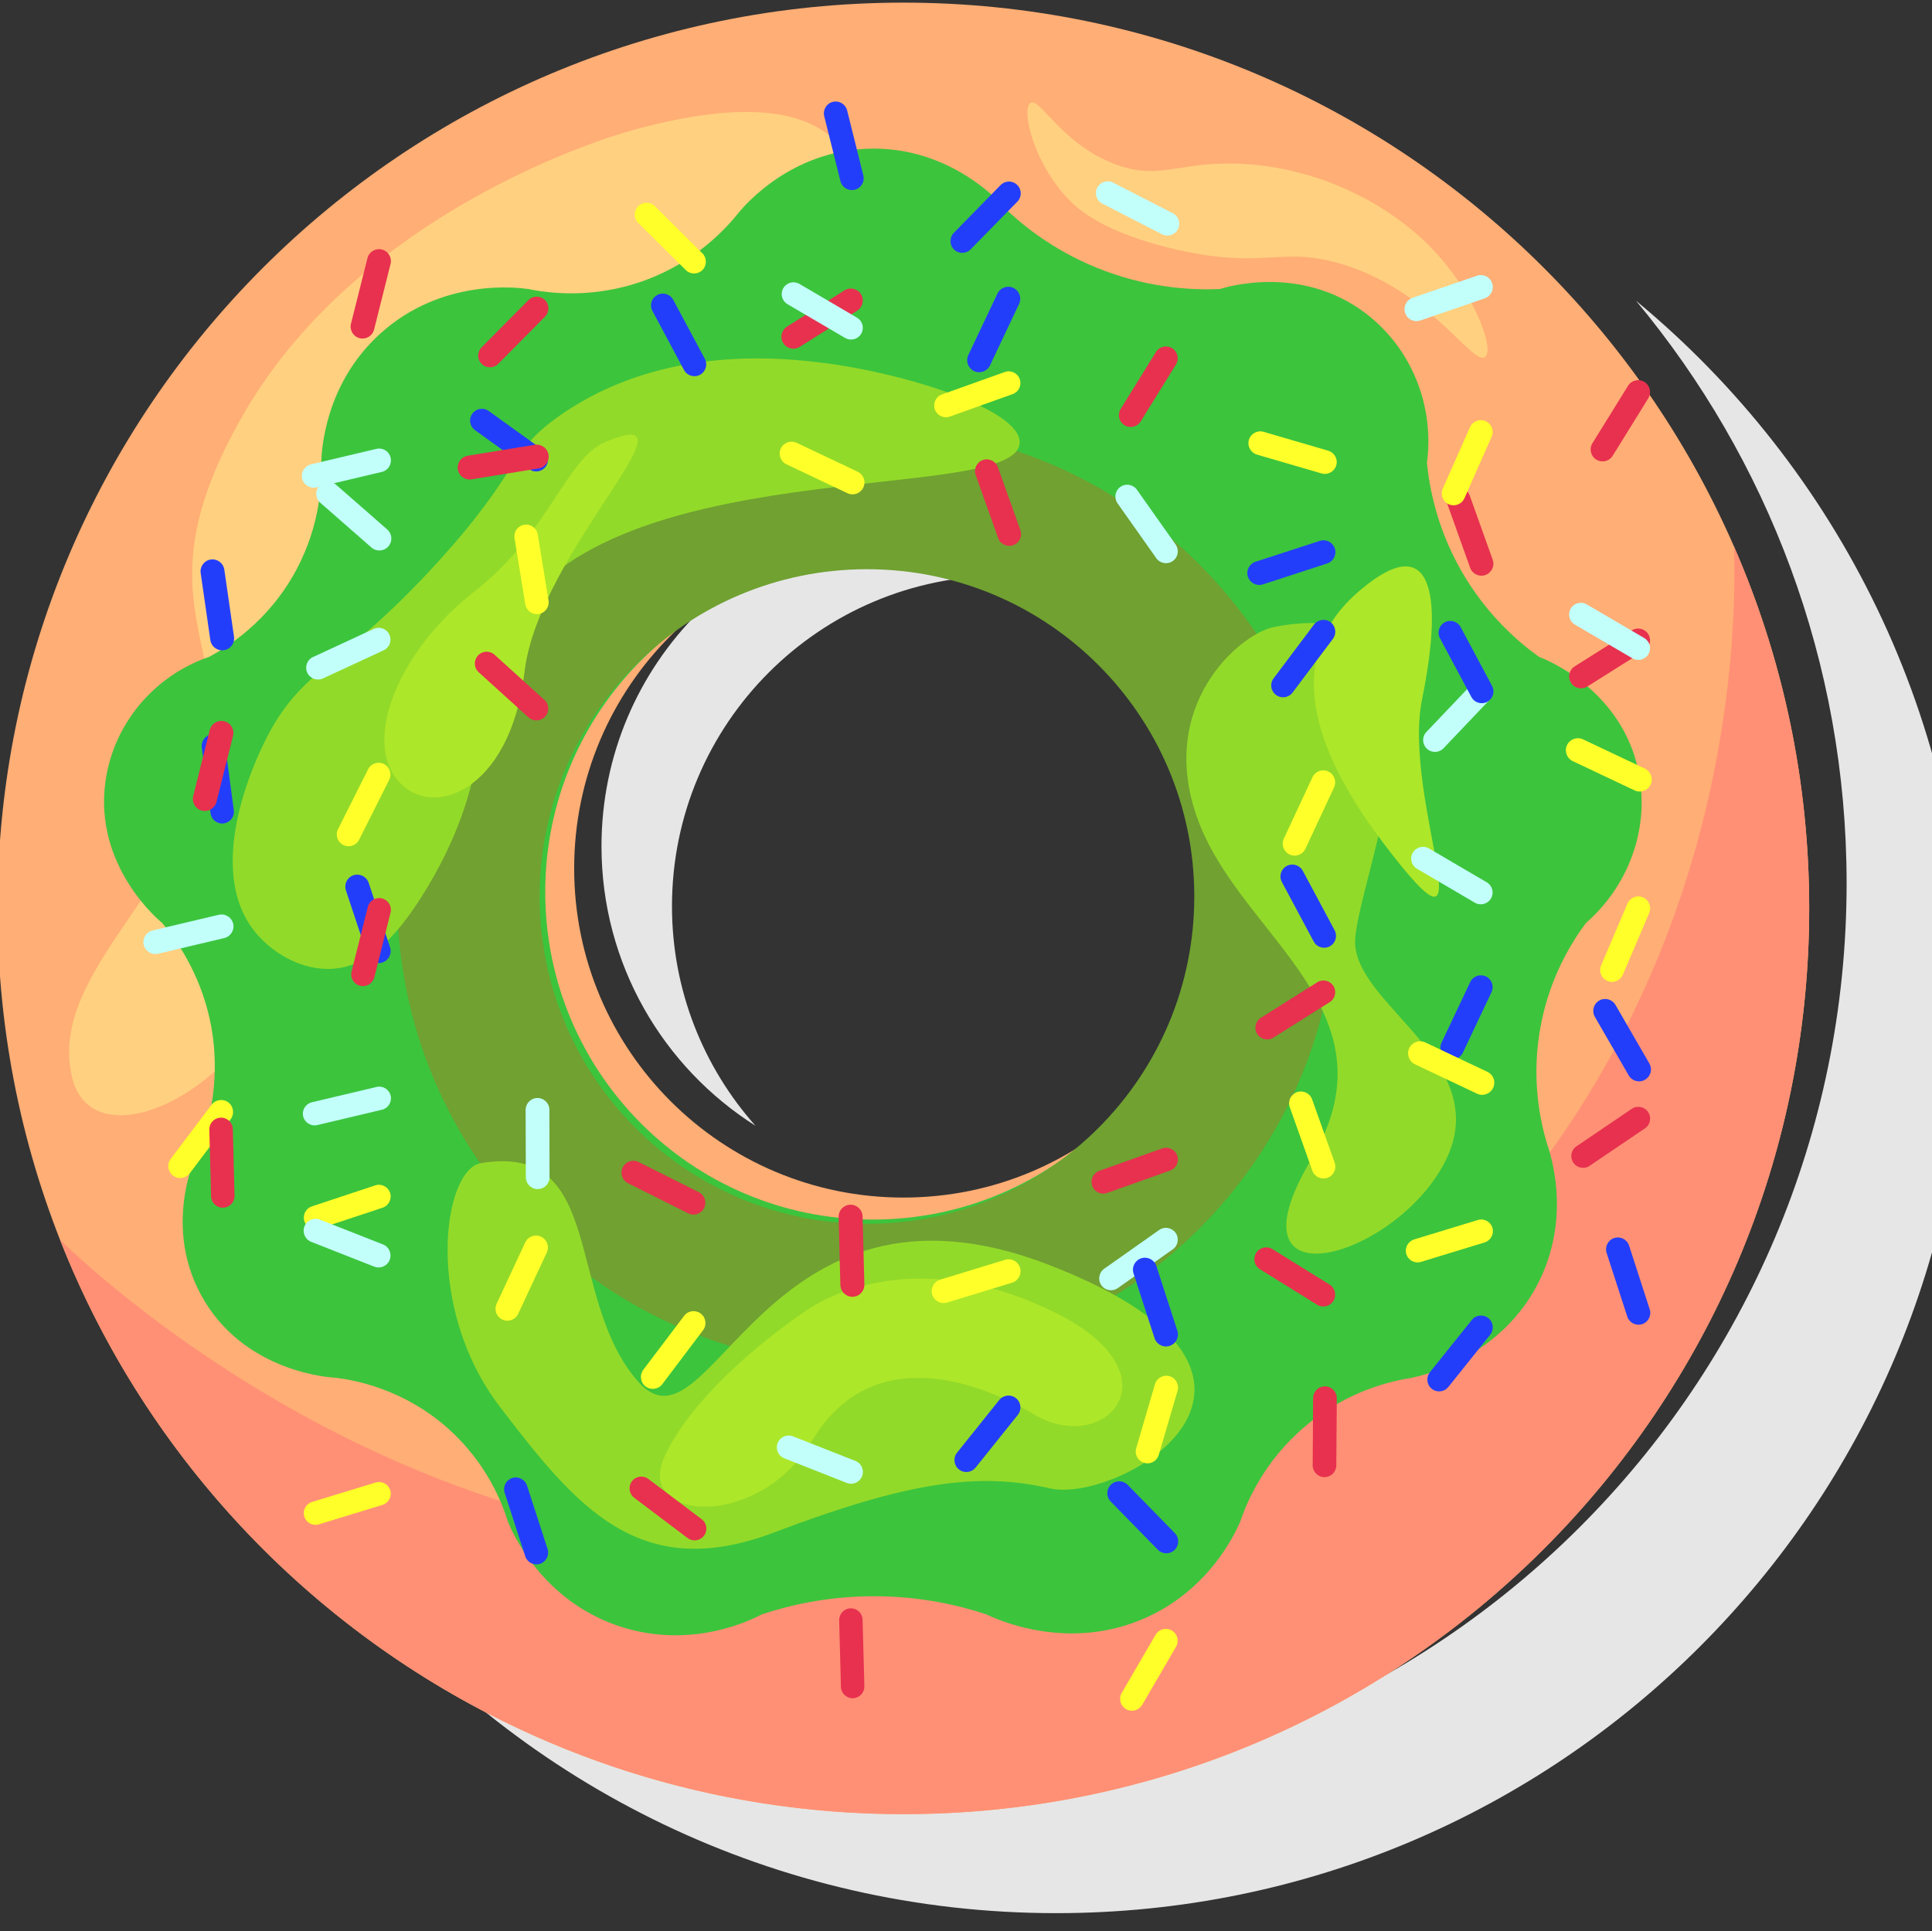<?xml version="1.0" encoding="UTF-8" standalone="no"?>
<!-- Created with Inkscape (http://www.inkscape.org/) -->

<svg
   xmlns:dc="http://purl.org/dc/elements/1.1/"
   xmlns:cc="http://creativecommons.org/ns#"
   xmlns:rdf="http://www.w3.org/1999/02/22-rdf-syntax-ns#"
   xmlns:svg="http://www.w3.org/2000/svg"
   xmlns="http://www.w3.org/2000/svg"
   xmlns:sodipodi="http://sodipodi.sourceforge.net/DTD/sodipodi-0.dtd"
   xmlns:inkscape="http://www.inkscape.org/namespaces/inkscape"
   width="200.006mm"
   height="199.961mm"
   viewBox="0 0 200.006 199.961"
   version="1.1"
   id="svg1139"
   sodipodi:docname="grenDonut.svg"
   inkscape:version="0.92.5 (2060ec1f9f, 2020-04-08)">
  <rect x="0" y="0" width="200.006" height="199.961" fill="#333333" stroke="none"/>
  <defs
     id="defs1133" />
  <sodipodi:namedview
     id="base"
     pagecolor="#ffffff"
     bordercolor="#666666"
     borderopacity="1.0"
     inkscape:pageopacity="0.0"
     inkscape:pageshadow="2"
     inkscape:zoom="0.35"
     inkscape:cx="37.354306"
     inkscape:cy="557.68214"
     inkscape:document-units="mm"
     inkscape:current-layer="layer1"
     showgrid="false"
     inkscape:window-width="1312"
     inkscape:window-height="704"
     inkscape:window-x="0"
     inkscape:window-y="27"
     inkscape:window-maximized="1"
     fit-margin-top="0"
     fit-margin-left="0"
     fit-margin-right="0"
     fit-margin-bottom="0" />
  <g
     inkscape:label="Layer 1"
     inkscape:groupmode="layer"
     id="layer1"
     transform="translate(-41.36,-98.746)">
    <g
       id="g112"
       transform="matrix(0.043,0,0,-0.043,-537.446,707.24)">
      <path
         d="m 15874.4,12765 c 156.5,0 302.5,-45.3 425.6,-123.3 -145.9,164.1 -358.5,267.7 -595.3,267.7 -439.7,0 -796,-356.4 -796,-796 0,-283.2 148,-531.9 370.7,-673 -124.9,140.5 -201,325.8 -201,528.6 0,439.6 356.4,796 796,796"
         style="fill:#e6e6e6;fill-opacity:1;fill-rule:nonzero;stroke:none"
         id="path114"
         inkscape:connector-curvature="0" />
    </g>
    <g
       id="g116"
       transform="matrix(0.048,0,0,-0.048,-537.446,707.24)">
      <path
         d="m 15586.8,12028.3 c 283.6,-340.5 454.3,-778.6 454.3,-1256.4 0,-1084.49 -879.1,-1963.64 -1963.6,-1963.64 -475,0 -910.7,168.72 -1250.3,449.48 360.2,-432.25 902.6,-707.41 1509.2,-707.41 1084.5,0 1963.6,879.14 1963.6,1963.57 0,609.5 -277.6,1154.2 -713.2,1514.4"
         style="fill:#e6e6e6;fill-opacity:1;fill-rule:nonzero;stroke:none"
         id="path118"
         inkscape:connector-curvature="0" />
    </g>
    <g
       id="g120"
       transform="matrix(0.047,0,0,-0.047,-537.446,707.24)">
      <path
         d="m 14304.8,10308.6 c -400.5,0 -725.1,324.6 -725.1,725 0,400.4 324.6,725 725.1,725 400.4,0 724.9,-324.6 724.9,-725 0,-400.4 -324.5,-725 -724.9,-725 z m 0,2632.3 c -1102.1,0 -1995.3,-893.3 -1995.3,-1995.3 0,-1101.94 893.2,-1995.27 1995.3,-1995.27 1101.9,0 1995.2,893.33 1995.2,1995.27 0,1102 -893.3,1995.3 -1995.2,1995.3"
         style="fill:#ffae75;fill-opacity:1;fill-rule:nonzero;stroke:none"
         id="path122"
         inkscape:connector-curvature="0" />
    </g>
    <g
       id="g124"
       transform="matrix(0.047,0,0,-0.047,-537.446,707.24)">
      <path
         d="m 16134.5,11742.3 c 4.6,-164.8 6.9,-888.9 -542.1,-1504.3 -112.7,-126.3 -500.3,-530.23 -1136.8,-661.24 -1094.6,-225.27 -1929.1,561.44 -2008.3,638.64 291.5,-740.78 1013.2,-1265.07 1857.5,-1265.07 1101.9,0 1995.2,893.33 1995.2,1995.27 0,283.3 -59.1,552.6 -165.5,796.7"
         style="fill:#ff9075;fill-opacity:1;fill-rule:nonzero;stroke:none"
         id="path126"
         inkscape:connector-curvature="0" />
    </g>
    <g
       id="g128"
       transform="matrix(0.045,0,0,-0.045,-537.446,707.24)">
      <path
         d="m 15321.6,13062.4 c 19.5,-20.2 79.1,-76.6 249.4,-115 201.8,-45.5 234.5,7.5 369.7,-30.5 211.1,-59.4 309.6,-238.3 338.2,-216.1 21.1,16.4 -19.2,125.9 -91.3,214.5 -112.1,137.9 -305.7,230.8 -498.7,230.6 -121.7,-0.2 -165.1,-37.3 -260.1,-2 -123.7,46 -174.1,154.6 -195.7,141.4 -21.4,-13.3 4.6,-136.2 88.5,-222.9"
         style="fill:#ffd080;fill-opacity:1;fill-rule:nonzero;stroke:none"
         id="path130"
         inkscape:connector-curvature="0" />
    </g>
    <g
       id="g132"
       transform="matrix(0.041,0,0,-0.041,-537.446,707.24)">
      <path
         d="m 15723.8,14515.3 c -162.2,-43.7 -720.6,-248.1 -992.3,-720.7 -271.7,-472.5 -17.7,-578.9 -94.6,-897.8 -76.7,-319 -401.6,-525.8 -336.7,-779.8 65,-254 620.4,37.7 614.8,628.6 -5.7,590.9 481.1,1114 481.1,1114 0,0 885.8,277 894.8,407.6 9.1,130.5 -20,395.2 -567.1,248.1"
         style="fill:#ffd080;fill-opacity:1;fill-rule:nonzero;stroke:none"
         id="path134"
         inkscape:connector-curvature="0" />
    </g>
    <g
       id="g136"
       transform="matrix(0.046,0,0,-0.046,-537.446,707.24)">
      <path
         d="m 14547.2,10483.2 c -407.3,0 -737.4,330.2 -737.4,737.4 0,407.2 330.1,737.3 737.4,737.3 407.2,0 737.2,-330.1 737.2,-737.3 0,-407.2 -330,-737.4 -737.2,-737.4 z m 1718.9,1026.3 c -44.8,170.9 -204,234.2 -219.8,240.2 v 0 c -43.4,31.1 -118.2,93.2 -176.5,196.5 -55,97.5 -70.6,188.1 -75.8,240.4 h 0.1 c 17.1,130.3 -36,259.6 -139.3,337.3 -144.4,108.7 -310.7,58.8 -326.7,53.7 v 0 c -55.6,-2.4 -150,0.4 -257.6,40.3 -104.2,38.5 -176,95.1 -216.5,132.3 v 0 c -13.6,16.1 -130.6,151.2 -321,143.1 -170.6,-7.2 -271.3,-124 -287.3,-143.1 v 0 c -26.8,-33.8 -94.1,-109.5 -209.7,-152.4 -119,-44.2 -222.2,-28.8 -264.4,-20.2 v 0 c -23.3,3.4 -194.8,25.3 -333.5,-100.8 -124.8,-113.4 -131.7,-263.4 -132.4,-290.2 v 0 c 1.4,-43.9 -1.5,-138.7 -55.7,-240.4 -63.1,-118.4 -158.3,-176 -196.6,-196.5 v 0 c -124.8,-42.8 -215.3,-151.5 -233.3,-280.5 -26.5,-190.1 120.2,-312.5 127.7,-318.5 v 0 c 29.6,-35.2 84,-109.5 107.5,-218.9 27.6,-129.6 -4,-234.5 -20,-278 v 0 c -6.4,-12.1 -89.8,-174.4 -0.3,-340 95.6,-176.5 295.8,-186.5 304.5,-186.8 v 0 c 41.7,-5.3 152.6,-25.1 253.1,-115.4 86.8,-78 120.7,-167.91 133.4,-208.83 v -0.01 c 9.4,-22.81 75.3,-176.17 249.5,-234.56 162.6,-54.5 298.7,14.21 322.1,26.51 v 0 c 57.3,18.96 143.1,40.22 248.9,40.66 109.1,0.46 197.4,-21.41 255.6,-40.66 v 0 c 22.8,-11.05 186.5,-86.97 362.4,-6.36 138.2,63.39 195.3,182.85 209.2,214.41 v 0.01 c 13.9,41.09 51.9,135.49 146.9,215.53 95.9,80.9 196.7,102.2 239.6,108.7 v 0 c 20.4,4.3 207.9,46.1 291,227.1 64.2,140.1 23.3,270.1 13.1,299.7 v 0 c -14.6,48.7 -37.6,148.7 -13.1,271.3 21.7,108.9 71,185.7 100.7,225.6 v 0 c 103.6,90.5 148.1,229.9 114.2,358.8"
         style="fill:#3cc43d;fill-opacity:1;fill-rule:nonzero;stroke:none"
         id="path138"
         inkscape:connector-curvature="0" />
    </g>
    <g
       id="g140"
       transform="matrix(0.044,0,0,-0.044,-537.446,707.24)">
      <path
         d="m 15194.5,10949.7 c -425.4,0 -770.1,344.8 -770.1,770.2 0,425.3 344.7,770.1 770.1,770.1 425.3,0 770.1,-344.8 770.1,-770.1 0,-425.4 -344.8,-770.2 -770.1,-770.2 z m 0,1875.7 c -610.6,0 -1105.5,-495 -1105.5,-1105.5 0,-610.6 494.9,-1105.5 1105.5,-1105.5 610.5,0 1105.5,494.9 1105.5,1105.5 0,610.5 -495,1105.5 -1105.5,1105.5"
         style="fill:#70a131;fill-opacity:1;fill-rule:nonzero;stroke:none"
         id="path142"
         inkscape:connector-curvature="0" />
    </g>
    <g
       id="g144"
       transform="matrix(0.042,0,0,-0.042,-537.446,707.24)">
      <path
         d="m 15813.8,13592.9 c -92.7,11.6 -397.3,49.7 -652,-128.7 -131.2,-91.9 -92.4,-131.4 -300.3,-360.3 -243.2,-267.9 -337.3,-258.9 -429,-446.2 -17,-34.9 -149,-304.4 -25.7,-463.3 42.7,-55.1 119.1,-100.7 197.3,-94.4 68.6,5.6 141.5,51.4 231.7,202.7 169.9,285.1 110.3,456.4 188.8,621 219.7,460.6 1259,316.5 1269.7,471.9 5.7,82.7 -285.5,172.9 -480.5,197.3"
         style="fill:#92da29;fill-opacity:1;fill-rule:nonzero;stroke:none"
         id="path146"
         inkscape:connector-curvature="0" />
    </g>
    <g
       id="g148"
       transform="matrix(0.044,0,0,-0.044,-537.446,707.24)">
      <path
         d="m 14286.6,11092.6 c -89.8,-14.8 -135.3,-338.6 44.5,-573.8 179.7,-235.2 327.4,-415.7 644.7,-295.4 317.3,120.4 481.8,142.2 648.4,103.9 166.6,-38.2 675.8,262.6 0,525.2 -675.8,262.5 -796.6,-470.5 -968.7,-273.5 -172,196.9 -73.6,562.2 -368.9,513.6"
         style="fill:#92da29;fill-opacity:1;fill-rule:nonzero;stroke:none"
         id="path150"
         inkscape:connector-curvature="0" />
    </g>
    <g
       id="g152"
       transform="matrix(0.045,0,0,-0.045,-537.446,707.24)">
      <path
         d="m 15792.5,12079.3 c -77.5,-15.4 -274.4,-182 -172,-449.6 102.4,-267.6 461,-434.6 257.6,-776.6 -203.4,-341.9 198.9,-226.5 310.5,0 111.4,226.5 -214.1,357.4 -208.8,505.5 5.3,148 296.5,816.5 -187.3,720.7"
         style="fill:#92da29;fill-opacity:1;fill-rule:nonzero;stroke:none"
         id="path154"
         inkscape:connector-curvature="0" />
    </g>
    <g
       id="g156"
       transform="matrix(0.04,0,0,-0.04,-537.446,707.24)">
      <path
         d="m 16036.2,14068.1 c -100.1,-42 -148.5,-239.3 -338,-386.6 -189.7,-147.2 -287.8,-375.1 -201.9,-485.1 85.9,-110 294.5,-36.4 331.3,276.5 36.8,312.9 472.4,705.6 208.6,595.2"
         style="fill:#ade729;fill-opacity:1;fill-rule:nonzero;stroke:none"
         id="path158"
         inkscape:connector-curvature="0" />
    </g>
    <g
       id="g160"
       transform="matrix(0.045,0,0,-0.045,-537.446,707.24)">
      <path
         d="m 15990.5,12163.4 c -96.5,-82.3 -201,-244.4 54.3,-581.1 255.2,-336.6 41.4,97.4 89.1,331.3 51.4,252.4 19.5,388.7 -143.4,249.8"
         style="fill:#ade729;fill-opacity:1;fill-rule:nonzero;stroke:none"
         id="path162"
         inkscape:connector-curvature="0" />
    </g>
    <g
       id="g164"
       transform="matrix(0.043,0,0,-0.043,-537.446,707.24)">
      <path
         d="m 15402.5,10996.1 c -116.8,-79.2 -278.6,-215.6 -341.9,-351.9 -72.6,-156.4 226.3,-178.7 356,39.1 129.8,217.8 364.8,162 534.9,61.4 170.1,-100.5 348.5,96 52.5,244.3 -295.9,148.2 -515.2,65.6 -601.5,7.1"
         style="fill:#ade729;fill-opacity:1;fill-rule:nonzero;stroke:none"
         id="path166"
         inkscape:connector-curvature="0" />
    </g>
    <g
       id="g168"
       transform="matrix(0.042,0,0,-0.042,-537.446,707.24)">
      <path
         d="m 16194.5,13570.4 c -4.2,0 -8.5,0.9 -12.6,2.8 -14.7,7 -21,24.6 -14.1,39.4 l 71.8,151.6 c 7.1,14.7 24.6,21 39.4,14 14.7,-7 21,-24.6 14,-39.3 l -71.7,-151.6 c -5.1,-10.7 -15.7,-16.9 -26.8,-16.9"
         style="fill:#233efb;fill-opacity:1;fill-rule:nonzero;stroke:none"
         id="path170"
         inkscape:connector-curvature="0" />
    </g>
    <g
       id="g172"
       transform="matrix(0.042,0,0,-0.042,-537.446,707.24)">
      <path
         d="m 16289.3,13150.8 c -2.9,-3 -6.6,-5.3 -10.7,-6.8 -15.2,-5.4 -31.8,2.4 -37.2,17.5 l -55.4,155.3 c -5.4,15.1 2.5,31.7 17.6,37.1 15.1,5.4 31.7,-2.5 37.1,-17.6 l 55.5,-155.2 c 3.8,-10.9 0.8,-22.7 -6.9,-30.3"
         style="fill:#e7314f;fill-opacity:1;fill-rule:nonzero;stroke:none"
         id="path174"
         inkscape:connector-curvature="0" />
    </g>
    <g
       id="g176"
       transform="matrix(0.042,0,0,-0.042,-537.446,707.24)">
      <path
         d="m 16092.2,13467.9 c -2.9,2.9 -5.4,6.6 -6.9,10.7 -5.3,15.1 2.5,31.7 17.6,37 l 154.8,55.3 c 15,5.4 31.6,-2.5 36.9,-17.5 5.4,-15.1 -2.4,-31.6 -17.5,-37 l -154.7,-55.3 c -10.9,-3.9 -22.6,-0.9 -30.2,6.8"
         style="fill:#ffff29;fill-opacity:1;fill-rule:nonzero;stroke:none"
         id="path178"
         inkscape:connector-curvature="0" />
    </g>
    <g
       id="g180"
       transform="matrix(0.041,0,0,-0.041,-537.446,707.24)">
      <path
         d="m 16300,13622.9 c 0,-4.3 -1,-8.6 -2.9,-12.8 -7.1,-15 -25.1,-21.4 -40,-14.3 l -154.1,73 c -15,7.1 -21.4,25 -14.2,40 7,15 24.9,21.4 39.9,14.3 l 154.1,-73 c 10.8,-5.1 17.2,-15.9 17.2,-27.2"
         style="fill:#ffff29;fill-opacity:1;fill-rule:nonzero;stroke:none"
         id="path182"
         inkscape:connector-curvature="0" />
    </g>
    <g
       id="g184"
       transform="matrix(0.041,0,0,-0.041,-537.446,707.24)">
      <path
         d="m 16104.2,13965.5 c -3.7,2.3 -6.9,5.5 -9.4,9.4 -8.9,14.1 -4.6,32.7 9.5,41.6 l 145.1,91.5 c 14.2,8.9 32.8,4.7 41.7,-9.4 8.9,-14.2 4.6,-32.8 -9.4,-41.7 l -145.2,-91.5 c -10.2,-6.4 -22.8,-6 -32.3,0.1"
         style="fill:#e7314f;fill-opacity:1;fill-rule:nonzero;stroke:none"
         id="path186"
         inkscape:connector-curvature="0" />
    </g>
    <g
       id="g188"
       transform="matrix(0.04,0,0,-0.04,-537.446,707.24)">
      <path
         d="m 16291.8,14250.9 c -2.5,-3.5 -5.9,-6.5 -10.1,-8.7 -14.8,-8 -33.3,-2.4 -41.3,12.5 l -81.7,152.8 c -8,14.9 -2.4,33.4 12.5,41.3 14.9,8 33.4,2.4 41.3,-12.5 l 81.8,-152.8 c 5.7,-10.8 4.4,-23.4 -2.5,-32.6"
         style="fill:#233efb;fill-opacity:1;fill-rule:nonzero;stroke:none"
         id="path190"
         inkscape:connector-curvature="0" />
    </g>
    <g
       id="g192"
       transform="matrix(0.041,0,0,-0.041,-537.446,707.24)">
      <path
         d="m 16091.1,14101.4 c 0.4,4.2 1.7,8.5 4,12.4 8.3,14.1 26.4,18.9 40.6,10.6 l 145.4,-85.3 c 14.1,-8.3 18.9,-26.5 10.6,-40.6 -8.3,-14.1 -26.4,-18.9 -40.6,-10.6 l -145.4,85.2 c -10.3,6 -15.6,17.2 -14.6,28.3"
         style="fill:#c2fffb;fill-opacity:1;fill-rule:nonzero;stroke:none"
         id="path194"
         inkscape:connector-curvature="0" />
    </g>
    <g
       id="g196"
       transform="matrix(0.043,0,0,-0.043,-537.446,707.24)">
      <path
         d="m 16149.6,12969.4 c 2,3.6 4.8,6.8 8.4,9.3 12.8,9.1 30.6,6 39.7,-6.8 l 93.3,-132 c 9,-12.9 6,-30.7 -6.9,-39.7 -12.8,-9.1 -30.6,-6.1 -39.7,6.8 l -93.2,132 c -6.6,9.3 -6.8,21.2 -1.6,30.4"
         style="fill:#c2fffb;fill-opacity:1;fill-rule:nonzero;stroke:none"
         id="path198"
         inkscape:connector-curvature="0" />
    </g>
    <g
       id="g200"
       transform="matrix(0.044,0,0,-0.044,-537.446,707.24)">
      <path
         d="m 16097.1,12461.7 c -2.8,3 -5,6.5 -6.3,10.6 -4.8,14.7 3.2,30.5 18,35.3 l 151.1,49.1 c 14.8,4.8 30.5,-3.2 35.4,-17.9 4.7,-14.7 -3.3,-30.5 -18.1,-35.3 l -151.1,-49.2 c -10.7,-3.4 -21.8,-0.2 -29,7.4"
         style="fill:#233efb;fill-opacity:1;fill-rule:nonzero;stroke:none"
         id="path202"
         inkscape:connector-curvature="0" />
    </g>
    <g
       id="g204"
       transform="matrix(0.044,0,0,-0.044,-537.446,707.24)">
      <path
         d="m 16299.4,12746.6 c 0.6,-4 0.4,-8.2 -0.8,-12.2 -4.4,-14.8 -19.8,-23.3 -34.6,-19 l -152,44.3 c -14.8,4.4 -23.2,19.9 -19,34.6 4.4,14.8 19.8,23.3 34.7,19 l 151.9,-44.4 c 10.7,-3.1 18.1,-12 19.8,-22.3"
         style="fill:#ffff29;fill-opacity:1;fill-rule:nonzero;stroke:none"
         id="path206"
         inkscape:connector-curvature="0" />
    </g>
    <g
       id="g208"
       transform="matrix(0.043,0,0,-0.043,-537.446,707.24)">
      <path
         d="m 16179.5,13123.1 c -4,0.5 -8,1.8 -11.7,4.1 -13.4,8.3 -17.4,25.8 -9.2,39.1 l 84.9,137.1 c 8.3,13.3 25.7,17.4 39.1,9.2 13.3,-8.3 17.4,-25.8 9.2,-39.1 l -84.9,-137.1 c -6,-9.6 -16.8,-14.5 -27.4,-13.3"
         style="fill:#e7314f;fill-opacity:1;fill-rule:nonzero;stroke:none"
         id="path210"
         inkscape:connector-curvature="0" />
    </g>
    <g
       id="g212"
       transform="matrix(0.045,0,0,-0.045,-537.446,707.24)">
      <path
         d="m 16101.2,12791.6 c -2.8,2.8 -5,6.3 -6.3,10.3 -5,14.4 2.7,30 17.1,35 l 148.1,50.8 c 14.3,5 30,-2.7 34.9,-17.1 5,-14.4 -2.7,-30.1 -17.1,-35 l -148,-50.9 c -10.5,-3.5 -21.6,-0.5 -28.7,6.9"
         style="fill:#c2fffb;fill-opacity:1;fill-rule:nonzero;stroke:none"
         id="path214"
         inkscape:connector-curvature="0" />
    </g>
    <g
       id="g216"
       transform="matrix(0.044,0,0,-0.044,-537.446,707.24)">
      <path
         d="m 16167.9,12189.2 c -3.9,0.8 -7.8,2.4 -11.1,5 -12.4,9.2 -14.9,26.7 -5.6,39 l 95,126.5 c 9.3,12.3 26.7,14.8 39.1,5.6 12.2,-9.3 14.7,-26.7 5.5,-39.1 l -95,-126.5 c -6.7,-8.9 -17.7,-12.6 -27.9,-10.5"
         style="fill:#233efb;fill-opacity:1;fill-rule:nonzero;stroke:none"
         id="path218"
         inkscape:connector-curvature="0" />
    </g>
    <g
       id="g220"
       transform="matrix(0.045,0,0,-0.045,-537.446,707.24)">
      <path
         d="m 16289.8,12205.6 c -2.8,-2.8 -6.3,-5 -10.2,-6.5 -14.3,-5.1 -30.1,2.4 -35.2,16.7 l -52.6,147.2 c -5.1,14.4 2.4,30.1 16.7,35.2 14.3,5.1 30.1,-2.3 35.1,-16.6 l 52.7,-147.3 c 3.7,-10.3 0.8,-21.4 -6.5,-28.7"
         style="fill:#e7314f;fill-opacity:1;fill-rule:nonzero;stroke:none"
         id="path222"
         inkscape:connector-curvature="0" />
    </g>
    <g
       id="g224"
       transform="matrix(0.044,0,0,-0.044,-537.446,707.24)">
      <path
         d="m 16200.9,11816.1 c -4,0 -8.2,0.8 -12.1,2.6 -14,6.6 -20.1,23.3 -13.5,37.3 l 67.3,144.4 c 6.6,14.1 23.3,20.2 37.3,13.6 14,-6.5 20.1,-23.2 13.6,-37.3 l -67.4,-144.4 c -4.7,-10.2 -14.7,-16.1 -25.2,-16.2"
         style="fill:#ffff29;fill-opacity:1;fill-rule:nonzero;stroke:none"
         id="path226"
         inkscape:connector-curvature="0" />
    </g>
    <g
       id="g228"
       transform="matrix(0.046,0,0,-0.046,-537.446,707.24)">
      <path
         d="m 16300,11473.6 c 0,-3.9 -0.8,-7.8 -2.6,-11.5 -6.5,-13.6 -22.6,-19.3 -36.1,-12.9 l -139.1,65.8 c -13.5,6.4 -19.3,22.6 -12.9,36.1 6.4,13.5 22.6,19.3 36.1,12.9 l 139.1,-65.8 c 9.7,-4.7 15.5,-14.4 15.5,-24.6"
         style="fill:#ffff29;fill-opacity:1;fill-rule:nonzero;stroke:none"
         id="path230"
         inkscape:connector-curvature="0" />
    </g>
    <g
       id="g232"
       transform="matrix(0.045,0,0,-0.045,-537.446,707.24)">
      <path
         d="m 16278.5,11957.1 c 3.7,-1.3 7.2,-3.3 10.2,-6.2 10.9,-10.3 11.3,-27.5 1,-38.4 l -106.5,-112 c -10.3,-10.8 -27.6,-11.3 -38.4,-0.9 -10.9,10.3 -11.4,27.6 -1,38.4 l 106.5,112 c 7.5,7.8 18.5,10.3 28.2,7.1"
         style="fill:#c2fffb;fill-opacity:1;fill-rule:nonzero;stroke:none"
         id="path234"
         inkscape:connector-curvature="0" />
    </g>
    <g
       id="g236"
       transform="matrix(0.045,0,0,-0.045,-537.446,707.24)">
      <path
         d="m 16203.2,11084.8 c -3.9,0 -7.8,0.8 -11.6,2.6 -13.5,6.4 -19.3,22.6 -12.8,36.1 l 65.8,139.1 c 6.4,13.5 22.6,19.3 36.1,12.9 13.5,-6.4 19.3,-22.6 12.9,-36.1 l -65.8,-139.1 c -4.7,-9.8 -14.4,-15.5 -24.6,-15.5"
         style="fill:#233efb;fill-opacity:1;fill-rule:nonzero;stroke:none"
         id="path238"
         inkscape:connector-curvature="0" />
    </g>
    <g
       id="g240"
       transform="matrix(0.045,0,0,-0.045,-537.446,707.24)">
      <path
         d="m 16300,11031 c 0,-4 -0.9,-8.1 -2.7,-11.9 -6.6,-13.9 -23.2,-19.9 -37.1,-13.3 l -142.7,67.6 c -13.8,6.6 -19.8,23.2 -13.2,37.1 6.5,13.8 23.1,19.8 37,13.2 l 142.7,-67.6 c 10.1,-4.7 16,-14.7 16,-25.1"
         style="fill:#ffff29;fill-opacity:1;fill-rule:nonzero;stroke:none"
         id="path242"
         inkscape:connector-curvature="0" />
    </g>
    <g
       id="g244"
       transform="matrix(0.044,0,0,-0.044,-537.446,707.24)">
      <path
         d="m 16121.2,11387.9 c -3.3,2.1 -6.3,5 -8.6,8.6 -8.1,12.9 -4.2,29.9 8.7,38 l 132.5,83.5 c 13,8.2 29.9,4.3 38.1,-8.6 8.1,-12.9 4.3,-29.9 -8.6,-38.1 l -132.6,-83.5 c -9.3,-5.8 -20.8,-5.5 -29.5,0.1"
         style="fill:#e7314f;fill-opacity:1;fill-rule:nonzero;stroke:none"
         id="path246"
         inkscape:connector-curvature="0" />
    </g>
    <g
       id="g248"
       transform="matrix(0.044,0,0,-0.044,-537.446,707.24)">
      <path
         d="m 16292.5,11610.5 c -2.3,-3.2 -5.4,-5.9 -9.2,-7.9 -13.6,-7.3 -30.5,-2.2 -37.8,11.4 l -74.8,139.9 c -7.4,13.6 -2.2,30.6 11.4,37.8 13.6,7.3 30.6,2.2 37.8,-11.4 l 74.9,-139.9 c 5.2,-9.9 4,-21.4 -2.3,-29.9"
         style="fill:#233efb;fill-opacity:1;fill-rule:nonzero;stroke:none"
         id="path250"
         inkscape:connector-curvature="0" />
    </g>
    <g
       id="g252"
       transform="matrix(0.045,0,0,-0.045,-537.446,707.24)">
      <path
         d="m 16108.9,11549 c 0.4,3.9 1.5,7.7 3.6,11.3 7.7,13 24.3,17.3 37.2,9.7 l 133,-77.9 c 12.9,-7.6 17.3,-24.3 9.7,-37.2 -7.6,-12.9 -24.2,-17.3 -37.2,-9.7 l -132.9,78 c -9.4,5.5 -14.3,15.7 -13.4,25.8"
         style="fill:#c2fffb;fill-opacity:1;fill-rule:nonzero;stroke:none"
         id="path254"
         inkscape:connector-curvature="0" />
    </g>
    <g
       id="g256"
       transform="matrix(0.043,0,0,-0.043,-537.446,707.24)">
      <path
         d="m 16096.7,11285.3 c -2.8,2.9 -5.1,6.4 -6.6,10.5 -5.2,14.7 2.5,30.9 17.2,36.2 l 151.3,53.9 c 14.7,5.2 30.9,-2.5 36.2,-17.2 5.2,-14.7 -2.4,-30.9 -17.2,-36.1 l -151.3,-53.9 c -10.7,-3.8 -22.1,-0.9 -29.6,6.6"
         style="fill:#e7314f;fill-opacity:1;fill-rule:nonzero;stroke:none"
         id="path258"
         inkscape:connector-curvature="0" />
    </g>
    <g
       id="g260"
       transform="matrix(0.044,0,0,-0.044,-537.446,707.24)">
      <path
         d="m 16195.9,11252.9 c 2.8,2.9 6.2,5.1 10.3,6.6 14.5,5.1 30.4,-2.4 35.6,-16.9 l 53.1,-149.1 c 5.1,-14.5 -2.4,-30.4 -16.9,-35.6 -14.5,-5.1 -30.5,2.4 -35.7,16.9 l -53,149.1 c -3.8,10.4 -0.9,21.7 6.6,29"
         style="fill:#ffff29;fill-opacity:1;fill-rule:nonzero;stroke:none"
         id="path262"
         inkscape:connector-curvature="0" />
    </g>
    <g
       id="g264"
       transform="matrix(0.043,0,0,-0.043,-537.446,707.24)">
      <path
         d="m 16281.6,11190.9 c 3.6,-2 6.8,-4.8 9.3,-8.4 9.1,-12.8 6,-30.6 -6.9,-39.7 l -132.2,-93.2 c -12.8,-9.1 -30.6,-6 -39.7,6.8 -9,12.9 -6,30.7 6.9,39.8 l 132.2,93.2 c 9.3,6.6 21.1,6.8 30.4,1.5"
         style="fill:#c2fffb;fill-opacity:1;fill-rule:nonzero;stroke:none"
         id="path266"
         inkscape:connector-curvature="0" />
    </g>
    <g
       id="g268"
       transform="matrix(0.043,0,0,-0.043,-537.446,707.24)">
      <path
         d="m 16197.2,11114.8 c 3,2.9 6.8,5.1 10.9,6.5 15.2,4.9 31.5,-3.4 36.5,-18.6 l 50.5,-155.9 c 4.9,-15.2 -3.4,-31.5 -18.6,-36.4 -15.2,-4.9 -31.4,3.4 -36.3,18.6 l -50.6,155.9 c -3.6,11 -0.2,22.5 7.6,29.9"
         style="fill:#233efb;fill-opacity:1;fill-rule:nonzero;stroke:none"
         id="path270"
         inkscape:connector-curvature="0" />
    </g>
    <g
       id="g272"
       transform="matrix(0.043,0,0,-0.043,-537.446,707.24)">
      <path
         d="m 16227.6,10628 c -4,-0.7 -8.2,-0.4 -12.3,0.8 -15,4.4 -23.7,20.1 -19.3,35.1 l 45.2,154.3 c 4.4,15 20.1,23.6 35.2,19.2 15,-4.4 23.6,-20.1 19.2,-35.1 l -45.2,-154.3 c -3.2,-10.9 -12.3,-18.4 -22.8,-20"
         style="fill:#ffff29;fill-opacity:1;fill-rule:nonzero;stroke:none"
         id="path274"
         inkscape:connector-curvature="0" />
    </g>
    <g
       id="g276"
       transform="matrix(0.044,0,0,-0.044,-537.446,707.24)">
      <path
         d="m 16106.1,10869.6 c 0.5,4 1.7,7.9 4,11.5 8.1,13.1 25.3,17.1 38.4,9 l 134.4,-83.4 c 13,-8.1 17.1,-25.3 8.9,-38.4 -8.1,-13 -25.2,-17.1 -38.3,-9 l -134.4,83.5 c -9.5,5.8 -14.2,16.4 -13,26.8"
         style="fill:#e7314f;fill-opacity:1;fill-rule:nonzero;stroke:none"
         id="path278"
         inkscape:connector-curvature="0" />
    </g>
    <g
       id="g280"
       transform="matrix(0.04,0,0,-0.04,-537.446,707.24)">
      <path
         d="m 16297.6,11249.5 c -0.8,-4.3 -2.7,-8.4 -5.5,-12.2 -10.1,-13.4 -29.2,-16 -42.6,-5.9 l -138,104.2 c -13.4,10.2 -16,29.3 -5.9,42.7 10.1,13.4 29.2,16.1 42.7,5.9 l 137.9,-104.2 c 9.7,-7.3 13.8,-19.3 11.4,-30.5"
         style="fill:#e7314f;fill-opacity:1;fill-rule:nonzero;stroke:none"
         id="path282"
         inkscape:connector-curvature="0" />
    </g>
    <g
       id="g284"
       transform="matrix(0.04,0,0,-0.04,-537.446,707.24)">
      <path
         d="m 16153.4,11618.1 c -4.4,0.9 -8.5,2.7 -12.3,5.5 -13.6,10.3 -16.2,29.6 -6.1,43.2 l 105.6,139.6 c 10.2,13.6 29.5,16.3 43.1,6 13.6,-10.2 16.3,-29.6 6,-43.2 l -105.4,-139.5 c -7.4,-9.9 -19.6,-14 -30.9,-11.6"
         style="fill:#ffff29;fill-opacity:1;fill-rule:nonzero;stroke:none"
         id="path286"
         inkscape:connector-curvature="0" />
    </g>
    <g
       id="g288"
       transform="matrix(0.041,0,0,-0.041,-537.446,707.24)">
      <path
         d="m 16078.8,11184.4 c -0.3,4.3 0.3,8.7 2,13 6.1,15.3 23.4,22.8 38.7,16.8 l 157.6,-62.1 c 15.4,-6 22.9,-23.3 16.8,-38.7 -6,-15.3 -23.3,-22.8 -38.7,-16.8 l -157.5,62.1 c -11.2,4.3 -18.1,14.6 -18.9,25.7"
         style="fill:#c2fffb;fill-opacity:1;fill-rule:nonzero;stroke:none"
         id="path290"
         inkscape:connector-curvature="0" />
    </g>
    <g
       id="g292"
       transform="matrix(0.042,0,0,-0.042,-537.446,707.24)">
      <path
         d="m 16156.1,10860.1 c -4.1,0.9 -8.1,2.8 -11.5,5.6 -12.6,10.1 -14.7,28.6 -4.6,41.2 l 104.1,129.9 c 10.1,12.6 28.6,14.6 41.2,4.5 12.7,-10.1 14.7,-28.6 4.6,-41.2 l -104.1,-129.9 c -7.3,-9.1 -19,-12.7 -29.7,-10.1"
         style="fill:#233efb;fill-opacity:1;fill-rule:nonzero;stroke:none"
         id="path294"
         inkscape:connector-curvature="0" />
    </g>
    <g
       id="g296"
       transform="matrix(0.042,0,0,-0.042,-537.446,707.24)">
      <path
         d="m 16288.9,11374 c 2.8,-3.1 5.1,-6.9 6.4,-11.2 4.7,-15.6 -4,-32.1 -19.6,-36.8 l -160,-48.9 c -15.6,-4.8 -32.1,4 -36.9,19.5 -4.7,15.6 4,32.1 19.6,36.8 l 160.1,49 c 11.2,3.4 22.9,-0.2 30.4,-8.4"
         style="fill:#ffff29;fill-opacity:1;fill-rule:nonzero;stroke:none"
         id="path298"
         inkscape:connector-curvature="0" />
    </g>
    <g
       id="g300"
       transform="matrix(0.041,0,0,-0.041,-537.446,707.24)">
      <path
         d="m 16283.1,11569.8 c -3.9,-1.9 -8.3,-3.1 -12.9,-3.2 -16.7,-0.4 -30.6,12.8 -31.1,29.5 l -4.4,172 c -0.5,16.7 12.7,30.6 29.4,31 16.7,0.5 30.7,-12.7 31.1,-29.5 l 4.5,-171.9 c 0.3,-12.1 -6.5,-22.7 -16.6,-27.9"
         style="fill:#e7314f;fill-opacity:1;fill-rule:nonzero;stroke:none"
         id="path302"
         inkscape:connector-curvature="0" />
    </g>
    <g
       id="g304"
       transform="matrix(0.039,0,0,-0.039,-537.446,707.24)">
      <path
         d="m 16188.3,12096.3 c -4.6,0 -9.2,1 -13.6,3 -15.8,7.4 -22.6,26.2 -15.2,42 l 75.8,162.7 c 7.3,15.9 26.2,22.7 42,15.3 15.9,-7.4 22.7,-26.2 15.3,-42 l -75.9,-162.7 c -5.2,-11.4 -16.6,-18.2 -28.4,-18.3"
         style="fill:#ffff29;fill-opacity:1;fill-rule:nonzero;stroke:none"
         id="path306"
         inkscape:connector-curvature="0" />
    </g>
    <g
       id="g308"
       transform="matrix(0.04,0,0,-0.04,-537.446,707.24)">
      <path
         d="m 16078.7,12177.8 c 0.1,4.4 1.1,8.9 3.2,13.1 7.6,15.1 26,21.2 41.2,13.6 l 155.7,-78 c 15,-7.6 21.2,-26.1 13.6,-41.2 -7.6,-15.1 -26.1,-21.2 -41.1,-13.6 l -155.7,78 c -10.9,5.5 -17.2,16.6 -16.9,28.1"
         style="fill:#e7314f;fill-opacity:1;fill-rule:nonzero;stroke:none"
         id="path310"
         inkscape:connector-curvature="0" />
    </g>
    <g
       id="g312"
       transform="matrix(0.038,0,0,-0.038,-537.446,707.24)">
      <path
         d="m 16068.3,12673.5 c -3.2,3.4 -5.7,7.4 -7.3,12.1 -5.5,16.8 3.6,34.9 20.4,40.5 l 172.5,57.2 c 16.8,5.6 35,-3.5 40.5,-20.3 5.6,-16.7 -3.5,-34.9 -20.3,-40.5 l -172.6,-57.2 c -12.1,-4.1 -24.9,-0.4 -33.2,8.2"
         style="fill:#ffff29;fill-opacity:1;fill-rule:nonzero;stroke:none"
         id="path314"
         inkscape:connector-curvature="0" />
    </g>
    <g
       id="g316"
       transform="matrix(0.039,0,0,-0.039,-537.446,707.24)">
      <path
         d="m 16282,12448.7 c -4.1,-1.9 -8.6,-3 -13.5,-3 -17.4,0 -31.5,14 -31.5,31.4 l -0.6,178.8 c 0,17.4 14.1,31.6 31.5,31.6 17.4,0.1 31.6,-14 31.6,-31.4 l 0.4,-178.8 c 0.1,-12.6 -7.2,-23.5 -17.9,-28.6"
         style="fill:#c2fffb;fill-opacity:1;fill-rule:nonzero;stroke:none"
         id="path318"
         inkscape:connector-curvature="0" />
    </g>
    <g
       id="g320"
       transform="matrix(0.038,0,0,-0.038,-537.446,707.24)">
      <path
         d="m 16182.5,13621 c 3.4,3.2 7.5,5.8 12.3,7.3 17.1,5.7 35.5,-3.5 41.3,-20.6 l 58.3,-175.8 c 5.6,-17.1 -3.6,-35.5 -20.7,-41.2 -17.1,-5.7 -35.6,3.6 -41.2,20.7 l -58.4,175.7 c -4,12.4 -0.4,25.5 8.4,33.9"
         style="fill:#233efb;fill-opacity:1;fill-rule:nonzero;stroke:none"
         id="path322"
         inkscape:connector-curvature="0" />
    </g>
    <g
       id="g324"
       transform="matrix(0.038,0,0,-0.038,-537.446,707.24)">
      <path
         d="m 16258.5,13565.5 c 4.5,0.9 9.2,0.8 13.9,-0.4 17.2,-4.2 27.6,-21.6 23.3,-38.7 l -44.1,-176.1 c -4.4,-17.1 -21.7,-27.5 -38.8,-23.2 -17.1,4.3 -27.6,21.6 -23.3,38.8 l 44.2,176 c 3.1,12.4 13,21.3 24.8,23.6"
         style="fill:#e7314f;fill-opacity:1;fill-rule:nonzero;stroke:none"
         id="path326"
         inkscape:connector-curvature="0" />
    </g>
    <g
       id="g328"
       transform="matrix(0.038,0,0,-0.038,-537.446,707.24)">
      <path
         d="m 16289.8,13040.3 c 2.9,-3.5 5,-7.8 6.2,-12.5 4,-17.2 -6.6,-34.4 -23.8,-38.4 l -176.1,-41.8 c -17.1,-4 -34.4,6.6 -38.4,23.7 -4.1,17.2 6.5,34.3 23.6,38.4 l 176.3,41.8 c 12.3,2.9 24.8,-1.8 32.2,-11.2"
         style="fill:#c2fffb;fill-opacity:1;fill-rule:nonzero;stroke:none"
         id="path330"
         inkscape:connector-curvature="0" />
    </g>
    <g
       id="g332"
       transform="matrix(0.039,0,0,-0.039,-537.446,707.24)">
      <path
         d="m 16089.5,14491.5 c 0.8,4.5 2.6,8.8 5.4,12.6 10.1,14.1 29.6,17.3 43.6,7.2 l 144.2,-103.8 c 14.1,-10.1 17.3,-29.6 7.2,-43.7 -10.1,-14 -29.7,-17.2 -43.7,-7.1 l -144.2,103.8 c -10.1,7.3 -14.6,19.5 -12.5,31"
         style="fill:#233efb;fill-opacity:1;fill-rule:nonzero;stroke:none"
         id="path334"
         inkscape:connector-curvature="0" />
    </g>
    <g
       id="g336"
       transform="matrix(0.039,0,0,-0.039,-537.446,707.24)">
      <path
         d="m 16061.7,14343.2 c -2.7,3.7 -4.4,8.1 -5.2,12.9 -2.9,17.3 8.9,33.6 26.2,36.4 l 177.9,29.1 c 17.4,2.8 33.7,-9 36.6,-26.3 2.8,-17.3 -9,-33.6 -26.3,-36.4 l -178,-29.1 c -12.5,-2 -24.5,3.6 -31.2,13.4"
         style="fill:#e7314f;fill-opacity:1;fill-rule:nonzero;stroke:none"
         id="path338"
         inkscape:connector-curvature="0" />
    </g>
    <g
       id="g340"
       transform="matrix(0.039,0,0,-0.039,-537.446,707.24)">
      <path
         d="m 16220.1,14204.2 c 3.7,2.6 8,4.4 12.7,5.1 17,2.8 33,-8.8 35.8,-25.8 l 28.6,-175.2 c 2.8,-17.1 -8.8,-33.1 -25.8,-35.9 -17.1,-2.8 -33.1,8.8 -35.9,25.8 l -28.5,175.2 c -2.1,12.3 3.4,24.2 13.1,30.8"
         style="fill:#ffff29;fill-opacity:1;fill-rule:nonzero;stroke:none"
         id="path342"
         inkscape:connector-curvature="0" />
    </g>
    <g
       id="g344"
       transform="matrix(0.038,0,0,-0.038,-537.446,707.24)">
      <path
         d="m 16283.9,14295 c 3.6,-3 6.6,-6.7 8.6,-11.2 7.5,-16.1 0.5,-35.2 -15.6,-42.6 l -165.4,-76.7 c -16.2,-7.4 -35.2,-0.4 -42.7,15.7 -7.5,16.1 -0.4,35.2 15.6,42.6 l 165.5,76.7 c 11.6,5.3 24.8,3.2 34,-4.5"
         style="fill:#c2fffb;fill-opacity:1;fill-rule:nonzero;stroke:none"
         id="path346"
         inkscape:connector-curvature="0" />
    </g>
    <g
       id="g348"
       transform="matrix(0.037,0,0,-0.037,-537.446,707.24)">
      <path
         d="m 16222.6,14385.9 c 4,2.5 8.5,4.3 13.5,5 18,2.3 34.4,-10.2 36.8,-28.2 l 24.7,-184.2 c 2.4,-18 -10.2,-34.4 -28.2,-36.8 -17.9,-2.4 -34.4,10.2 -36.8,28.1 l -24.7,184.2 c -1.7,13 4.5,25.2 14.7,31.9"
         style="fill:#233efb;fill-opacity:1;fill-rule:nonzero;stroke:none"
         id="path350"
         inkscape:connector-curvature="0" />
    </g>
    <g
       id="g352"
       transform="matrix(0.038,0,0,-0.038,-537.446,707.24)">
      <path
         d="m 16180.6,13707.4 c -4.6,0.1 -9.3,1.2 -13.7,3.4 -15.8,7.9 -22.3,27.3 -14.3,43.1 l 82,163.2 c 7.9,15.8 27.2,22.2 43.1,14.3 15.8,-8 22.3,-27.3 14.3,-43.2 l -81.9,-163.1 c -5.8,-11.5 -17.5,-18 -29.5,-17.7"
         style="fill:#ffff29;fill-opacity:1;fill-rule:nonzero;stroke:none"
         id="path354"
         inkscape:connector-curvature="0" />
    </g>
    <g
       id="g356"
       transform="matrix(0.039,0,0,-0.039,-537.446,707.24)">
      <path
         d="m 16103,13850 c 1.3,4.3 3.6,8.4 6.7,11.9 11.7,12.9 31.5,13.9 44.4,2.2 l 132,-119.6 c 12.9,-11.6 13.9,-31.5 2.3,-44.3 -11.7,-12.8 -31.5,-13.8 -44.4,-2.2 l -132,119.6 c -9.3,8.4 -12.5,21.1 -9,32.4"
         style="fill:#e7314f;fill-opacity:1;fill-rule:nonzero;stroke:none"
         id="path358"
         inkscape:connector-curvature="0" />
    </g>
    <g
       id="g360"
       transform="matrix(0.044,0,0,-0.044,-537.446,707.24)">
      <path
         d="m 16260.3,10564.7 c 3.7,1.6 7.7,2.6 11.9,2.5 15.5,-0.1 27.8,-12.6 27.7,-28 l -1.2,-158 c -0.1,-15.3 -12.6,-27.7 -28,-27.6 -15.3,0.1 -27.7,12.7 -27.6,28 l 1.1,158 c 0.1,11.1 6.7,20.7 16.1,25.1"
         style="fill:#e7314f;fill-opacity:1;fill-rule:nonzero;stroke:none"
         id="path362"
         inkscape:connector-curvature="0" />
    </g>
    <g
       id="g364"
       transform="matrix(0.046,0,0,-0.046,-537.446,707.24)">
      <path
         d="m 16205.5,10435.7 c 2.8,2.6 6.1,4.7 10,5.9 14,4.6 28.9,-3.1 33.5,-17 l 46.4,-143.4 c 4.6,-13.9 -3.1,-28.9 -17,-33.4 -14,-4.5 -28.9,3.1 -33.5,17 l -46.5,143.4 c -3.2,10.1 -0.1,20.7 7.1,27.5"
         style="fill:#233efb;fill-opacity:1;fill-rule:nonzero;stroke:none"
         id="path366"
         inkscape:connector-curvature="0" />
    </g>
    <g
       id="g368"
       transform="matrix(0.045,0,0,-0.045,-537.446,707.24)">
      <path
         d="m 16166.7,10321.6 c -3.7,0.9 -7.4,2.6 -10.6,5.2 -11.7,9.4 -13.5,26.5 -4.2,38.1 l 96.4,120.3 c 9.3,11.7 26.4,13.5 38.1,4.2 11.7,-9.4 13.6,-26.5 4.2,-38.2 l -96.3,-120.2 c -6.8,-8.5 -17.6,-11.8 -27.6,-9.4"
         style="fill:#233efb;fill-opacity:1;fill-rule:nonzero;stroke:none"
         id="path370"
         inkscape:connector-curvature="0" />
    </g>
    <g
       id="g372"
       transform="matrix(0.045,0,0,-0.045,-537.446,707.24)">
      <path
         d="m 16289.8,10707.5 c 2.7,-2.9 4.7,-6.4 5.9,-10.3 4.3,-14.2 -3.7,-29.3 -18,-33.7 l -146.3,-44.7 c -14.3,-4.4 -29.4,3.6 -33.8,17.9 -4.3,14.2 3.8,29.3 17.9,33.7 l 146.5,44.7 c 10.3,3.2 21,-0.2 27.8,-7.6"
         style="fill:#ffff29;fill-opacity:1;fill-rule:nonzero;stroke:none"
         id="path374"
         inkscape:connector-curvature="0" />
    </g>
    <g
       id="g376"
       transform="matrix(0.046,0,0,-0.046,-537.446,707.24)">
      <path
         d="m 16211.5,11018.2 c -3.8,-0.2 -7.7,0.5 -11.5,2.1 -13.5,5.8 -19.8,21.4 -14,34.9 l 59.3,139.1 c 5.7,13.5 21.4,19.8 35,14 13.4,-5.7 19.7,-21.4 14,-34.9 l -59.3,-139.1 c -4.2,-9.7 -13.5,-15.7 -23.5,-16.1"
         style="fill:#ffff29;fill-opacity:1;fill-rule:nonzero;stroke:none"
         id="path378"
         inkscape:connector-curvature="0" />
    </g>
    <g
       id="g380"
       transform="matrix(0.046,0,0,-0.046,-537.446,707.24)">
      <path
         d="m 16131.9,10603.3 c -3.3,1.9 -6.2,4.6 -8.4,7.9 -8.3,12.1 -5.1,28.6 7,36.8 l 124.5,84.4 c 12.1,8.2 28.6,5 36.8,-7.1 8.2,-12.1 5.1,-28.6 -7,-36.8 l -124.5,-84.3 c -8.8,-6 -19.8,-6 -28.4,-0.9"
         style="fill:#e7314f;fill-opacity:1;fill-rule:nonzero;stroke:none"
         id="path382"
         inkscape:connector-curvature="0" />
    </g>
    <g
       id="g384"
       transform="matrix(0.046,0,0,-0.046,-537.446,707.24)">
      <path
         d="m 16293.4,10805.8 c -2.1,-3.1 -5,-5.9 -8.6,-7.9 -12.8,-7.5 -29.2,-3.1 -36.6,9.7 l -76.2,131.8 c -7.4,12.9 -3.1,29.3 9.7,36.7 12.9,7.4 29.3,3 36.7,-9.8 l 76.2,-131.8 c 5.4,-9.3 4.6,-20.4 -1.2,-28.7"
         style="fill:#233efb;fill-opacity:1;fill-rule:nonzero;stroke:none"
         id="path386"
         inkscape:connector-curvature="0" />
    </g>
    <g
       id="g388"
       transform="matrix(0.046,0,0,-0.046,-537.446,707.24)">
      <path
         d="m 16126.4,11683 c -3.2,2.1 -6,4.9 -8.2,8.4 -7.9,12.5 -4.2,29 8.4,36.9 l 128.5,81 c 12.6,7.9 29.1,4.2 37,-8.4 7.9,-12.5 4.1,-29 -8.4,-36.9 l -128.6,-81 c -9,-5.7 -20.2,-5.3 -28.7,0"
         style="fill:#e7314f;fill-opacity:1;fill-rule:nonzero;stroke:none"
         id="path390"
         inkscape:connector-curvature="0" />
    </g>
    <g
       id="g392"
       transform="matrix(0.045,0,0,-0.045,-537.446,707.24)">
      <path
         d="m 16292.8,11915.1 c -2.4,-3.1 -5.4,-5.8 -9,-7.8 -13.2,-7 -29.5,-2 -36.5,11.1 l -72.4,135.3 c -7,13.1 -2,29.5 11.1,36.5 13.1,7.1 29.5,2.1 36.6,-11 l 72.3,-135.3 c 5.1,-9.5 3.9,-20.7 -2.1,-28.8"
         style="fill:#233efb;fill-opacity:1;fill-rule:nonzero;stroke:none"
         id="path394"
         inkscape:connector-curvature="0" />
    </g>
    <g
       id="g396"
       transform="matrix(0.046,0,0,-0.046,-537.446,707.24)">
      <path
         d="m 16114.1,11847.4 c 0.3,3.7 1.5,7.5 3.5,11 7.4,12.6 23.6,16.8 36.2,9.4 l 129.4,-75.8 c 12.5,-7.4 16.8,-23.6 9.4,-36.2 -7.3,-12.6 -23.5,-16.8 -36.1,-9.4 l -129.5,75.8 c -9.1,5.4 -13.8,15.3 -12.9,25.2"
         style="fill:#c2fffb;fill-opacity:1;fill-rule:nonzero;stroke:none"
         id="path398"
         inkscape:connector-curvature="0" />
    </g>
    <g
       id="g400"
       transform="matrix(0.045,0,0,-0.045,-537.446,707.24)">
      <path
         d="m 16207,12359.5 c -3.9,-0.1 -7.9,0.7 -11.7,2.3 -13.8,6.1 -20,22.2 -13.9,36 l 62.7,141.5 c 6.1,13.7 22.2,19.9 35.9,13.8 13.8,-6 20,-22.1 13.9,-35.9 l -62.6,-141.5 c -4.5,-9.9 -14.1,-15.9 -24.3,-16.2"
         style="fill:#ffff29;fill-opacity:1;fill-rule:nonzero;stroke:none"
         id="path402"
         inkscape:connector-curvature="0" />
    </g>
    <g
       id="g404"
       transform="matrix(0.046,0,0,-0.046,-537.446,707.24)">
      <path
         d="m 16186.3,12189.8 c -3.9,0.4 -7.6,1.7 -11.1,3.8 -12.6,7.8 -16.5,24.3 -8.7,36.9 l 80.1,129.3 c 7.8,12.6 24.4,16.5 36.9,8.7 12.6,-7.8 16.5,-24.3 8.7,-36.9 l -80.1,-129.3 c -5.6,-9.1 -15.9,-13.7 -25.8,-12.5"
         style="fill:#e7314f;fill-opacity:1;fill-rule:nonzero;stroke:none"
         id="path406"
         inkscape:connector-curvature="0" />
    </g>
    <g
       id="g408"
       transform="matrix(0.043,0,0,-0.043,-537.446,707.24)">
      <path
         d="m 16299.7,13611.4 c -0.2,-4.1 -1.2,-8.2 -3.1,-12.1 -7.2,-14 -24.4,-19.5 -38.4,-12.4 l -143.7,73.8 c -14,7.1 -19.5,24.3 -12.4,38.3 7.2,14 24.4,19.5 38.4,12.3 l 143.7,-73.7 c 10.2,-5.2 15.8,-15.6 15.5,-26.2"
         style="fill:#c2fffb;fill-opacity:1;fill-rule:nonzero;stroke:none"
         id="path410"
         inkscape:connector-curvature="0" />
    </g>
    <g
       id="g412"
       transform="matrix(0.042,0,0,-0.042,-537.446,707.24)">
      <path
         d="m 16277.6,14038.7 c 3.9,-1.3 7.6,-3.6 10.7,-6.7 11.5,-11.2 11.7,-29.5 0.5,-41 l -115.2,-117.7 c -11.2,-11.5 -29.5,-11.7 -41.1,-0.4 -11.4,11.2 -11.5,29.5 -0.4,41 l 115.2,117.7 c 8.1,8.3 19.9,10.7 30.3,7.1"
         style="fill:#233efb;fill-opacity:1;fill-rule:nonzero;stroke:none"
         id="path414"
         inkscape:connector-curvature="0" />
    </g>
    <g
       id="g416"
       transform="matrix(0.039,0,0,-0.039,-537.446,707.24)">
      <path
         d="m 16131.3,14629.1 c -4.2,1.5 -8.2,3.9 -11.5,7.2 -12.3,12.1 -12.4,31.8 -0.2,44 l 124.2,125.3 c 12.1,12.2 31.8,12.3 44,0.2 12.1,-12.1 12.2,-31.8 0.1,-44 l -124.2,-125.3 c -8.7,-8.8 -21.4,-11.3 -32.4,-7.4"
         style="fill:#e7314f;fill-opacity:1;fill-rule:nonzero;stroke:none"
         id="path418"
         inkscape:connector-curvature="0" />
    </g>
    <g
       id="g420"
       transform="matrix(0.04,0,0,-0.04,-537.446,707.24)">
      <path
         d="m 16114.6,14667.2 c 1.5,4.1 3.8,8 7.2,11.3 11.8,12 31.1,12 43.2,0.2 l 123,-122 c 11.9,-11.9 12,-31.2 0.2,-43.2 -11.9,-12 -31.2,-12.1 -43.2,-0.2 l -123,122 c -8.7,8.6 -11.2,21.1 -7.4,31.9"
         style="fill:#ffff29;fill-opacity:1;fill-rule:nonzero;stroke:none"
         id="path422"
         inkscape:connector-curvature="0" />
    </g>
    <g
       id="g424"
       transform="matrix(0.041,0,0,-0.041,-537.446,707.24)">
      <path
         d="m 16287.1,14368 c -3.3,-2.7 -7.2,-4.7 -11.7,-5.8 -15.9,-4 -32.1,5.7 -36.1,21.7 l -41,164.1 c -3.9,16 5.8,32.1 21.8,36.1 15.9,4 32.1,-5.7 36.1,-21.7 l 40.9,-164.1 c 2.9,-11.5 -1.4,-23.2 -10,-30.3"
         style="fill:#233efb;fill-opacity:1;fill-rule:nonzero;stroke:none"
         id="path426"
         inkscape:connector-curvature="0" />
    </g>
    <g
       id="g428"
       transform="matrix(0.038,0,0,-0.038,-537.446,707.24)">
      <path
         d="m 16257.9,15333.5 c 4.5,0.9 9.4,0.9 14.2,-0.3 17.4,-4.4 27.9,-22 23.6,-39.4 l -44.8,-178.6 c -4.3,-17.4 -22,-28 -39.4,-23.6 -17.3,4.3 -27.9,22 -23.6,39.3 l 44.9,178.7 c 3,12.5 13.2,21.5 25.1,23.9"
         style="fill:#e7314f;fill-opacity:1;fill-rule:nonzero;stroke:none"
         id="path430"
         inkscape:connector-curvature="0" />
    </g>
    <g
       id="g432"
       transform="matrix(0.038,0,0,-0.038,-537.446,707.24)">
      <path
         d="m 16289.7,14778.8 c 3,-3.7 5.1,-8 6.2,-12.8 4.1,-17.3 -6.6,-34.7 -23.9,-38.8 l -178.2,-42.2 c -17.3,-4.1 -34.7,6.6 -38.9,24 -4,17.3 6.7,34.7 24.1,38.8 l 178.1,42.2 c 12.5,3 25.1,-1.8 32.6,-11.2"
         style="fill:#c2fffb;fill-opacity:1;fill-rule:nonzero;stroke:none"
         id="path434"
         inkscape:connector-curvature="0" />
    </g>
    <g
       id="g436"
       transform="matrix(0.038,0,0,-0.038,-537.446,707.24)">
      <path
         d="m 16296.6,14536.8 c -1.3,-4.5 -3.5,-8.8 -6.8,-12.5 -11.8,-13.6 -32.5,-15 -46.1,-3.1 l -139.4,122 c -13.5,11.9 -14.9,32.5 -3,46.1 11.8,13.5 32.5,14.9 46,3 l 139.5,-122 c 9.7,-8.6 13.2,-21.7 9.8,-33.5"
         style="fill:#c2fffb;fill-opacity:1;fill-rule:nonzero;stroke:none"
         id="path438"
         inkscape:connector-curvature="0" />
    </g>
    <g
       id="g440"
       transform="matrix(0.037,0,0,-0.037,-537.446,707.24)">
      <path
         d="m 16283.5,14631.6 c -4,-2.7 -8.6,-4.5 -13.6,-5.2 -18.4,-2.7 -35.3,10 -38,28.3 l -27,187.6 c -2.7,18.2 10,35.2 28.2,37.8 18.3,2.6 35.2,-10 37.9,-28.3 l 27.1,-187.6 c 1.9,-13.2 -4.1,-25.7 -14.6,-32.6"
         style="fill:#233efb;fill-opacity:1;fill-rule:nonzero;stroke:none"
         id="path442"
         inkscape:connector-curvature="0" />
    </g>
    <g
       id="g444"
       transform="matrix(0.037,0,0,-0.037,-537.446,707.24)">
      <path
         d="m 16256.4,14427.8 c 4.7,1 9.7,0.9 14.7,-0.3 18,-4.5 28.9,-22.8 24.4,-40.8 l -46.4,-184.8 c -4.5,-18 -22.7,-28.9 -40.7,-24.4 -18,4.5 -28.9,22.7 -24.4,40.7 l 46.3,184.9 c 3.3,13 13.7,22.3 26.1,24.7"
         style="fill:#e7314f;fill-opacity:1;fill-rule:nonzero;stroke:none"
         id="path446"
         inkscape:connector-curvature="0" />
    </g>
    <g
       id="g448"
       transform="matrix(0.037,0,0,-0.037,-537.446,707.24)">
      <path
         d="m 16289.3,13874.3 c 3,-3.7 5.2,-8.2 6.5,-13.2 4.2,-18 -7,-36 -25,-40.3 l -184.9,-43.8 c -18,-4.3 -36.1,6.9 -40.3,24.9 -4.3,17.9 6.8,36 24.8,40.3 l 185,43.8 c 13,3.1 26,-1.9 33.9,-11.7"
         style="fill:#c2fffb;fill-opacity:1;fill-rule:nonzero;stroke:none"
         id="path450"
         inkscape:connector-curvature="0" />
    </g>
    <g
       id="g452"
       transform="matrix(0.037,0,0,-0.037,-537.446,707.24)">
      <path
         d="m 16140.8,13150 c -4.6,1 -9.2,3 -13.3,6.1 -14.8,11.2 -17.7,32.1 -6.5,46.9 l 114.5,151.5 c 11,14.7 32.1,17.6 46.8,6.5 14.7,-11.2 17.7,-32.1 6.5,-46.9 l -114.5,-151.5 c -8,-10.6 -21.2,-15.1 -33.5,-12.6"
         style="fill:#ffff29;fill-opacity:1;fill-rule:nonzero;stroke:none"
         id="path454"
         inkscape:connector-curvature="0" />
    </g>
    <g
       id="g456"
       transform="matrix(0.038,0,0,-0.038,-537.446,707.24)">
      <path
         d="m 16059.1,12657.6 c -0.4,4.6 0.3,9.4 2.1,14.1 6.5,16.7 25.4,24.9 42.1,18.3 l 171.8,-67.6 c 16.7,-6.6 24.9,-25.4 18.3,-42.1 -6.6,-16.7 -25.4,-24.9 -42.2,-18.4 l -171.7,67.6 c -12,4.8 -19.7,15.9 -20.4,28.1"
         style="fill:#c2fffb;fill-opacity:1;fill-rule:nonzero;stroke:none"
         id="path458"
         inkscape:connector-curvature="0" />
    </g>
    <g
       id="g460"
       transform="matrix(0.037,0,0,-0.037,-537.446,707.24)">
      <path
         d="m 16281.6,13069.8 c -4.2,-2.1 -8.9,-3.3 -14,-3.5 -18.1,-0.4 -33.1,13.9 -33.7,32 l -4.8,186.4 c -0.5,18.1 13.9,33.2 32,33.6 18.1,0.5 33.2,-13.8 33.7,-31.9 l 4.8,-186.4 c 0.4,-13.1 -7.1,-24.6 -18,-30.2"
         style="fill:#e7314f;fill-opacity:1;fill-rule:nonzero;stroke:none"
         id="path462"
         inkscape:connector-curvature="0" />
    </g>
    <g
       id="g464"
       transform="matrix(0.039,0,0,-0.039,-537.446,707.24)">
      <path
         d="m 16189,11671.7 c 3.3,3 7.3,5.5 11.9,6.9 16.3,5.3 33.9,-3.6 39.2,-20 l 54.6,-168.4 c 5.3,-16.4 -3.7,-34 -20,-39.3 -16.4,-5.3 -34,3.7 -39.3,20 l -54.6,168.4 c -3.9,11.9 -0.2,24.4 8.2,32.4"
         style="fill:#233efb;fill-opacity:1;fill-rule:nonzero;stroke:none"
         id="path466"
         inkscape:connector-curvature="0" />
    </g>
    <g
       id="g468"
       transform="matrix(0.038,0,0,-0.038,-537.446,707.24)">
      <path
         d="m 16287.9,11964.7 c 3.1,-3.4 5.5,-7.5 7,-12.2 5.1,-16.8 -4.4,-34.6 -21.2,-39.8 l -173.2,-52.9 c -16.9,-5.2 -34.7,4.3 -39.8,21.2 -5.2,16.8 4.3,34.6 21.1,39.8 l 173.2,52.9 c 12.2,3.7 24.9,-0.2 32.9,-9"
         style="fill:#ffff29;fill-opacity:1;fill-rule:nonzero;stroke:none"
         id="path470"
         inkscape:connector-curvature="0" />
    </g>
    <g
       id="g472"
       transform="matrix(0.043,0,0,-0.043,-537.446,707.24)">
      <path
         d="m 16269.9,10228.9 c 4.1,-0.3 8.1,-1.6 11.9,-3.8 13.6,-7.9 18.2,-25.4 10.3,-39 l -81.6,-140 c -8,-13.6 -25.4,-18.2 -39.1,-10.2 -13.6,7.9 -18.2,25.4 -10.2,39 l 81.5,140 c 5.9,9.8 16.5,14.9 27.2,14"
         style="fill:#ffff29;fill-opacity:1;fill-rule:nonzero;stroke:none"
         id="path474"
         inkscape:connector-curvature="0" />
    </g>
    <g
       id="g476"
       transform="matrix(0.041,0,0,-0.041,-537.446,707.24)">
      <path
         d="m 16283.4,10556.1 c -3.8,-1.9 -8.1,-3.1 -12.6,-3.2 -16.3,-0.4 -29.9,12.5 -30.3,28.8 l -4.4,167.9 c -0.4,16.3 12.5,29.9 28.9,30.3 16.3,0.4 29.8,-12.5 30.2,-28.8 l 4.5,-167.8 c 0.3,-11.9 -6.4,-22.2 -16.3,-27.2"
         style="fill:#e7314f;fill-opacity:1;fill-rule:nonzero;stroke:none"
         id="path478"
         inkscape:connector-curvature="0" />
    </g>
    <g
       id="g480"
       transform="matrix(0.043,0,0,-0.043,-537.446,707.24)">
      <path
         d="m 16128.3,10565.7 c 1.4,3.8 3.7,7.4 6.8,10.5 11.3,11 29.4,10.8 40.5,-0.5 l 113.4,-116.1 c 11,-11.3 10.8,-29.4 -0.5,-40.5 -11.4,-11 -29.4,-10.8 -40.4,0.5 l -113.5,116.1 c -7.9,8.2 -10.1,19.9 -6.3,30"
         style="fill:#233efb;fill-opacity:1;fill-rule:nonzero;stroke:none"
         id="path482"
         inkscape:connector-curvature="0" />
    </g>
  </g>
</svg>
